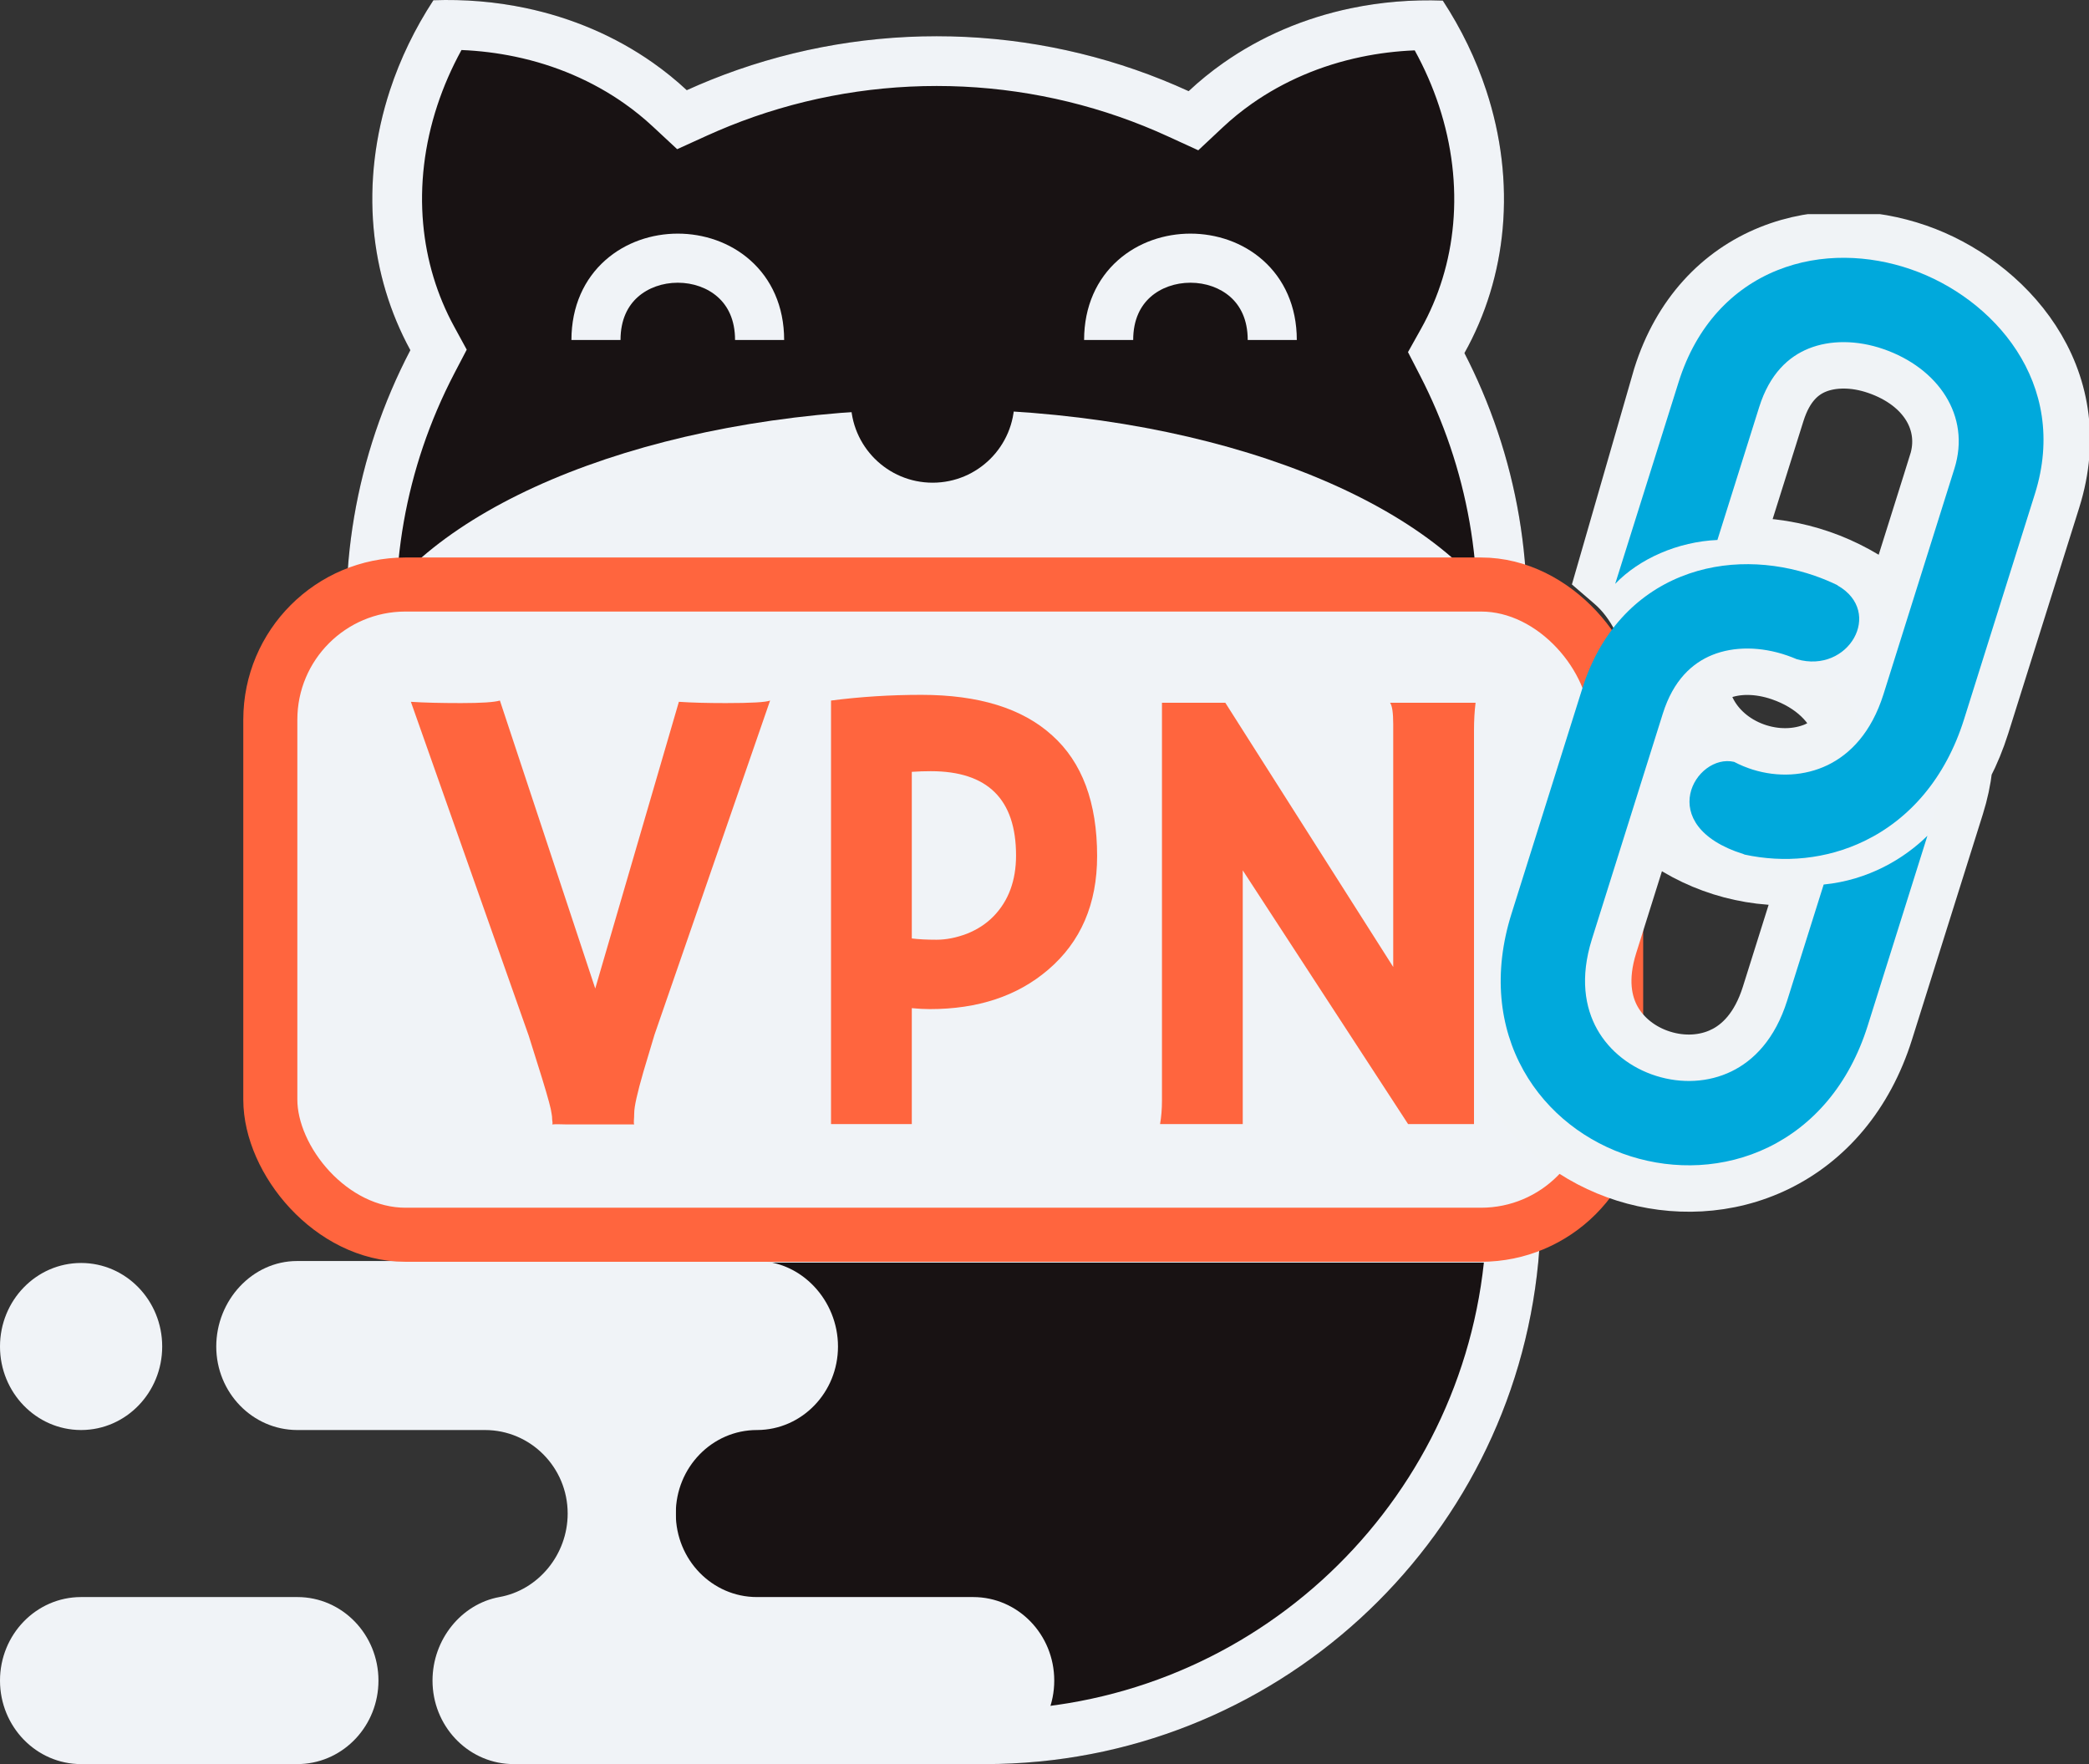 <svg width="90" height="76" viewBox="0 0 90 76" fill="none" xmlns="http://www.w3.org/2000/svg">
<rect x="0" y="0" width="90" height="76" fill="#333333" stroke="none"/>
<path d="M26.786 52.065H66.383V52.065C66.383 65.284 55.667 76 42.448 76H26.786V52.065Z" fill="#181213"/>
<path fill-rule="evenodd" clip-rule="evenodd" d="M66.383 52.065H26.786V76H42.448C54.881 76 65.1 66.52 66.271 54.394C66.345 53.628 66.383 52.851 66.383 52.065ZM63.93 54.394H29.115V73.671H42.448C53.593 73.671 62.768 65.231 63.93 54.394Z" fill="#F0F3F7"/>
<path d="M6.988 58.01C6.988 59.992 5.431 61.6 3.507 61.608H3.48C1.557 61.6 0 59.992 0 58.01C0 56.022 1.564 54.411 3.494 54.411C5.423 54.411 6.988 56.022 6.988 58.01Z" fill="#F0F3F7"/>
<path d="M12.797 54.327H32.602C34.531 54.327 36.103 56.022 36.103 58.01C36.103 59.992 34.546 61.6 32.623 61.608H32.609C30.68 61.608 29.115 63.219 29.115 65.206C29.115 67.193 30.68 68.804 32.609 68.804H41.931C43.858 68.806 45.42 70.416 45.42 72.402C45.42 74.389 43.856 76 41.926 76L45.42 76H3.489L3.494 76C1.564 76 0 74.389 0 72.402C0 70.416 1.562 68.806 3.489 68.804H12.816C14.743 68.806 16.305 70.416 16.305 72.402C16.305 74.333 14.827 75.909 12.972 75.996C12.919 75.999 12.865 76 12.811 76H22.128C22.073 76 22.02 75.999 21.966 75.996C20.111 75.909 18.634 74.333 18.634 72.402C18.634 70.631 19.876 69.103 21.513 68.804C23.186 68.508 24.457 66.98 24.457 65.206C24.457 63.219 22.861 61.608 20.893 61.608H12.797C10.874 61.6 9.317 59.992 9.317 58.01C9.317 56.022 10.868 54.327 12.797 54.327Z" fill="#F0F3F7"/>
<g clip-path="url(#clip0_189_124)">
<path fill-rule="evenodd" clip-rule="evenodd" d="M29.588 3.885C29.134 3.462 28.649 3.069 28.135 2.707C26.517 1.567 24.645 0.764 22.627 0.342C21.342 0.073 20.013 -0.037 18.672 0.011C17.876 1.229 17.246 2.531 16.802 3.881C16.159 5.84 15.919 7.862 16.096 9.833C16.264 11.694 16.801 13.476 17.679 15.086C17.382 15.654 17.107 16.234 16.856 16.825C15.578 19.825 14.92 23.04 14.92 26.287L40.353 26.287H65.786C65.786 23.04 65.128 19.825 63.85 16.825C63.617 16.278 63.364 15.74 63.092 15.212C64.01 13.571 64.57 11.748 64.74 9.84C64.917 7.871 64.676 5.85 64.031 3.894C63.587 2.545 62.957 1.244 62.16 0.026C60.819 -0.023 59.491 0.087 58.206 0.355C56.189 0.775 54.319 1.577 52.702 2.714C52.173 3.086 51.675 3.491 51.21 3.927C50.84 3.757 50.465 3.596 50.086 3.443C47 2.201 43.693 1.561 40.353 1.561C37.013 1.561 33.706 2.201 30.62 3.443C30.273 3.583 29.928 3.731 29.588 3.885Z" fill="#181213"/>
<path fill-rule="evenodd" clip-rule="evenodd" d="M29.174 6.427L28.128 5.454C27.746 5.098 27.336 4.765 26.901 4.459C25.532 3.495 23.933 2.804 22.189 2.44C21.437 2.283 20.666 2.187 19.882 2.155C19.457 2.929 19.107 3.731 18.838 4.55C18.282 6.243 18.08 7.973 18.231 9.641C18.373 11.215 18.826 12.712 19.561 14.06L20.108 15.064L19.578 16.078C19.307 16.597 19.057 17.126 18.827 17.665C17.944 19.737 17.386 21.921 17.168 24.144L63.538 24.144C63.32 21.921 62.762 19.737 61.879 17.665L63.85 16.825C64.846 19.163 65.466 21.631 65.69 24.144C65.754 24.855 65.786 25.57 65.786 26.287L14.92 26.287C14.92 25.57 14.952 24.855 15.015 24.144C15.24 21.631 15.86 19.163 16.856 16.825C17.107 16.234 17.382 15.654 17.679 15.086C16.801 13.476 16.264 11.694 16.096 9.833C15.919 7.862 16.159 5.84 16.802 3.881C17.246 2.531 17.876 1.229 18.672 0.011C20.013 -0.037 21.342 0.073 22.627 0.342C24.645 0.764 26.517 1.567 28.135 2.707C28.649 3.069 29.134 3.462 29.588 3.885C29.928 3.731 30.273 3.583 30.62 3.443C33.706 2.201 37.013 1.561 40.353 1.561C43.693 1.561 47 2.201 50.086 3.443C50.465 3.596 50.84 3.757 51.21 3.927C51.675 3.491 52.173 3.086 52.702 2.714C54.319 1.577 56.189 0.775 58.206 0.355C59.491 0.087 60.819 -0.023 62.16 0.026C62.957 1.244 63.587 2.545 64.031 3.894C64.676 5.85 64.917 7.871 64.74 9.84L62.606 9.648C62.755 7.983 62.553 6.255 61.996 4.564C61.726 3.746 61.376 2.944 60.95 2.17C60.166 2.201 59.395 2.296 58.643 2.453C56.9 2.816 55.303 3.505 53.935 4.466C53.487 4.781 53.067 5.123 52.675 5.491L51.625 6.475L50.316 5.875C49.977 5.719 49.633 5.571 49.285 5.431C46.455 4.291 43.42 3.704 40.353 3.704C37.286 3.704 34.251 4.291 31.421 5.431C31.102 5.56 30.786 5.695 30.474 5.836L29.174 6.427ZM63.092 15.212C64.01 13.571 64.57 11.748 64.74 9.84L62.606 9.648C62.462 11.262 61.99 12.793 61.222 14.165L60.66 15.17L61.187 16.193C61.435 16.675 61.666 17.166 61.879 17.665L63.85 16.825C63.617 16.278 63.364 15.74 63.092 15.212Z" fill="#F0F3F7"/>
<path fill-rule="evenodd" clip-rule="evenodd" d="M64.58 26.262H16.132C19.535 21.24 29.095 17.623 40.356 17.623C51.617 17.623 61.176 21.24 64.58 26.262Z" fill="#F0F3F7"/>
<path fill-rule="evenodd" clip-rule="evenodd" d="M27.48 12.794C27.056 13.171 26.734 13.759 26.734 14.647H24.619C24.619 13.185 25.178 12.011 26.075 11.214C26.953 10.433 28.094 10.065 29.201 10.065C30.307 10.065 31.448 10.433 32.326 11.214C33.224 12.011 33.783 13.185 33.783 14.647H31.668C31.668 13.759 31.346 13.171 30.921 12.794C30.478 12.4 29.857 12.18 29.201 12.18C28.545 12.18 27.924 12.4 27.48 12.794Z" fill="#F0F3F7"/>
<path fill-rule="evenodd" clip-rule="evenodd" d="M49.567 12.794C49.143 13.171 48.821 13.759 48.821 14.647H46.706C46.706 13.185 47.265 12.011 48.162 11.214C49.041 10.433 50.181 10.065 51.288 10.065C52.394 10.065 53.535 10.433 54.413 11.214C55.311 12.011 55.87 13.185 55.87 14.647H53.755C53.755 13.759 53.433 13.171 53.009 12.794C52.565 12.4 51.944 12.18 51.288 12.18C50.632 12.18 50.011 12.4 49.567 12.794Z" fill="#F0F3F7"/>
<path d="M43.704 17.27C43.704 19.217 42.126 20.795 40.18 20.795C38.233 20.795 36.655 19.217 36.655 17.27C36.655 15.324 38.233 13.746 40.18 13.746C42.126 13.746 43.704 15.324 43.704 17.27Z" fill="#181213"/>
</g>
<rect x="11.646" y="25.182" width="57.982" height="28.013" rx="5.823" fill="#F0F3F7"/>
<path d="M27.324 48.442C27.324 48.442 26.582 48.442 25.918 48.442H24.417C24.171 48.442 23.989 48.423 23.789 48.442C23.825 48.378 23.789 48.305 23.789 48.223C23.789 48.141 23.78 48.055 23.762 47.964C23.752 47.873 23.716 47.709 23.652 47.473C23.589 47.236 23.489 46.895 23.352 46.449L22.779 44.62L17.702 30.235C18.266 30.272 18.985 30.29 19.858 30.29C20.732 30.29 21.291 30.254 21.537 30.181L25.645 42.587L29.248 30.235C29.794 30.272 30.467 30.29 31.268 30.29C32.36 30.29 32.996 30.254 33.178 30.181L28.197 44.579C28.197 44.579 28.038 45.111 27.719 46.176C27.456 47.086 27.324 47.677 27.324 47.95C27.324 48.214 27.287 48.369 27.324 48.442Z" fill="#FF653E"/>
<path d="M35.803 30.181C37.068 30.017 38.365 29.935 39.693 29.935C42.168 29.935 44.047 30.517 45.33 31.682C46.621 32.838 47.267 34.571 47.267 36.882C47.267 38.947 46.562 40.581 45.152 41.782C43.833 42.91 42.136 43.474 40.061 43.474C39.825 43.474 39.566 43.46 39.283 43.433V48.428H35.803V30.181ZM40.102 33.224C39.829 33.224 39.556 33.233 39.283 33.252V40.43C39.575 40.467 39.929 40.485 40.348 40.485C40.767 40.485 41.203 40.398 41.658 40.226C42.113 40.044 42.495 39.794 42.805 39.475C43.451 38.811 43.774 37.937 43.774 36.855C43.774 34.434 42.55 33.224 40.102 33.224Z" fill="#FF653E"/>
<path d="M49.979 48.428C50.033 48.119 50.061 47.782 50.061 47.418V30.276H52.79L60.024 41.659V31.204C60.024 30.704 59.978 30.395 59.887 30.276H63.572C63.526 30.64 63.504 31.041 63.504 31.477V48.428H60.665L53.541 37.496V48.428H49.979Z" fill="#FF653E"/>
<rect x="11.646" y="25.182" width="57.982" height="28.013" rx="5.823" stroke="#FF653E" stroke-width="2.329" stroke-miterlimit="2.283" stroke-linejoin="round"/>
<g clip-path="url(#clip1_189_124)">
<path d="M71.575 27.851C71.683 27.813 71.788 27.797 71.888 27.798L71.062 28.296C71.087 28.247 71.12 28.192 71.166 28.136C71.245 28.039 71.378 27.92 71.575 27.851ZM70.95 28.064C70.972 28.174 70.985 28.266 70.992 28.338L70.584 28.584C70.569 28.539 70.561 28.498 70.557 28.465C70.545 28.378 70.555 28.324 70.556 28.32C70.556 28.319 70.543 28.377 70.481 28.51C70.363 28.767 70.154 29.112 69.898 29.493C69.648 29.866 69.376 30.238 69.15 30.542C69.105 30.603 69.059 30.666 69.013 30.727C68.858 30.934 68.712 31.13 68.652 31.226L68.583 31.336L68.544 31.461L65.544 41.206L65.517 41.295L65.506 41.387C65.485 41.574 65.488 41.703 65.495 41.814C65.496 41.829 65.497 41.842 65.498 41.853C65.501 41.904 65.502 41.92 65.501 41.962L65.499 41.999L65.501 42.036L65.546 43.298L65.548 43.336L65.552 43.374C65.553 43.379 65.558 43.437 65.482 43.598C65.411 43.748 65.315 43.894 65.18 44.103C65.158 44.137 65.135 44.173 65.111 44.211C64.965 44.437 64.751 44.772 64.634 45.142C64.502 45.557 64.471 46.079 64.763 46.6C65.93 48.689 67.862 50.112 69.965 50.773C72.067 51.434 74.466 51.372 76.618 50.328C78.819 49.259 80.546 47.269 81.419 44.492L84.473 34.777C84.654 34.201 84.774 33.634 84.837 33.079C85.123 32.525 85.368 31.929 85.569 31.293L88.623 21.578C90.342 16.107 86.503 11.99 82.66 10.66C80.67 9.971 78.341 9.853 76.198 10.715C73.97 11.61 72.214 13.462 71.368 16.153L71.365 16.165L71.361 16.176L69.039 24.223L68.861 24.839L69.348 25.258C70.293 26.072 70.792 27.28 70.95 28.064ZM73.83 30.651C73.661 30.349 73.529 29.989 73.471 29.563C73.684 29.372 73.914 29.237 74.15 29.142C74.81 28.876 75.715 28.854 76.667 29.183C77.992 29.642 78.846 30.512 79.131 31.47C78.867 31.734 78.587 31.924 78.308 32.059L78.745 32.959L78.308 32.059C77.572 32.416 76.671 32.471 75.804 32.199C74.937 31.926 74.229 31.366 73.83 30.651ZM69.539 40.758L71.055 35.936C71.972 36.679 73.02 37.229 74.114 37.573C75.209 37.917 76.382 38.066 77.56 37.981L76.044 42.803C75.596 44.229 74.847 44.925 74.159 45.259L74.595 46.158L74.159 45.259C73.422 45.616 72.521 45.671 71.654 45.398C70.787 45.126 70.08 44.565 69.68 43.851C69.307 43.183 69.091 42.184 69.539 40.758ZM76.743 17.843C76.743 17.843 76.743 17.843 76.743 17.843C77.112 16.669 77.725 16.173 78.3 15.942C78.96 15.677 79.865 15.654 80.817 15.984C82.825 16.679 83.754 18.277 83.248 19.888L84.202 20.188L83.248 19.888L81.487 25.49C80.575 24.772 79.552 24.22 78.51 23.859C77.419 23.482 76.23 23.276 75.025 23.309L76.743 17.843Z" fill="#F0F3F7" stroke="#F0F3F6" stroke-width="2"/>
<path d="M75.167 36.818C76.853 37.181 78.68 37.03 80.332 36.228C82.264 35.291 83.817 33.53 84.615 30.993L87.669 21.278C89.17 16.504 85.865 12.827 82.333 11.605C80.527 10.98 78.45 10.887 76.571 11.643C74.637 12.42 73.084 14.031 72.322 16.453L69.587 25.153C70.625 24.069 72.288 23.337 73.991 23.263L75.789 17.543C76.243 16.099 77.059 15.363 77.927 15.014C78.85 14.643 80.007 14.645 81.144 15.039C83.499 15.854 84.918 17.91 84.202 20.188L81.148 29.903C80.624 31.569 79.701 32.495 78.745 32.959C77.758 33.438 76.591 33.494 75.504 33.153C75.228 33.066 74.963 32.955 74.712 32.823C73.058 32.436 71.191 35.562 75.118 36.797C75.118 36.797 75.135 36.804 75.167 36.818Z" fill="#00A9DC"/>
<path d="M77.412 28.4C79.641 29.043 81.172 26.367 79.171 25.224C79.167 25.219 79.162 25.213 79.158 25.208C78.838 25.053 78.511 24.918 78.183 24.804C76.377 24.179 74.301 24.087 72.422 24.842C70.487 25.62 68.934 27.231 68.173 29.653L65.119 39.368C64.321 41.905 64.588 44.238 65.635 46.112C66.667 47.956 68.381 49.227 70.265 49.819C72.148 50.411 74.281 50.35 76.182 49.428C78.114 48.49 79.667 46.73 80.465 44.192L83.039 36.005C82.035 36.992 80.497 37.917 78.569 38.107L76.998 43.102C76.474 44.769 75.552 45.694 74.595 46.158C73.608 46.638 72.441 46.694 71.354 46.352C70.268 46.011 69.343 45.297 68.807 44.339C68.289 43.411 68.061 42.124 68.585 40.458L71.639 30.743C72.093 29.299 72.91 28.563 73.777 28.214C74.7 27.843 75.857 27.845 76.995 28.239C77.137 28.288 77.276 28.342 77.412 28.4Z" fill="#00A9DC"/>
</g>
<defs>
<clipPath id="clip0_189_124">
<rect width="53.573" height="26.276" fill="white" transform="translate(14.803)"/>
</clipPath>
<clipPath id="clip1_189_124">
<rect width="36.179" height="43.198" fill="white" transform="translate(53.821 9.225)"/>
</clipPath>
</defs>
</svg>
